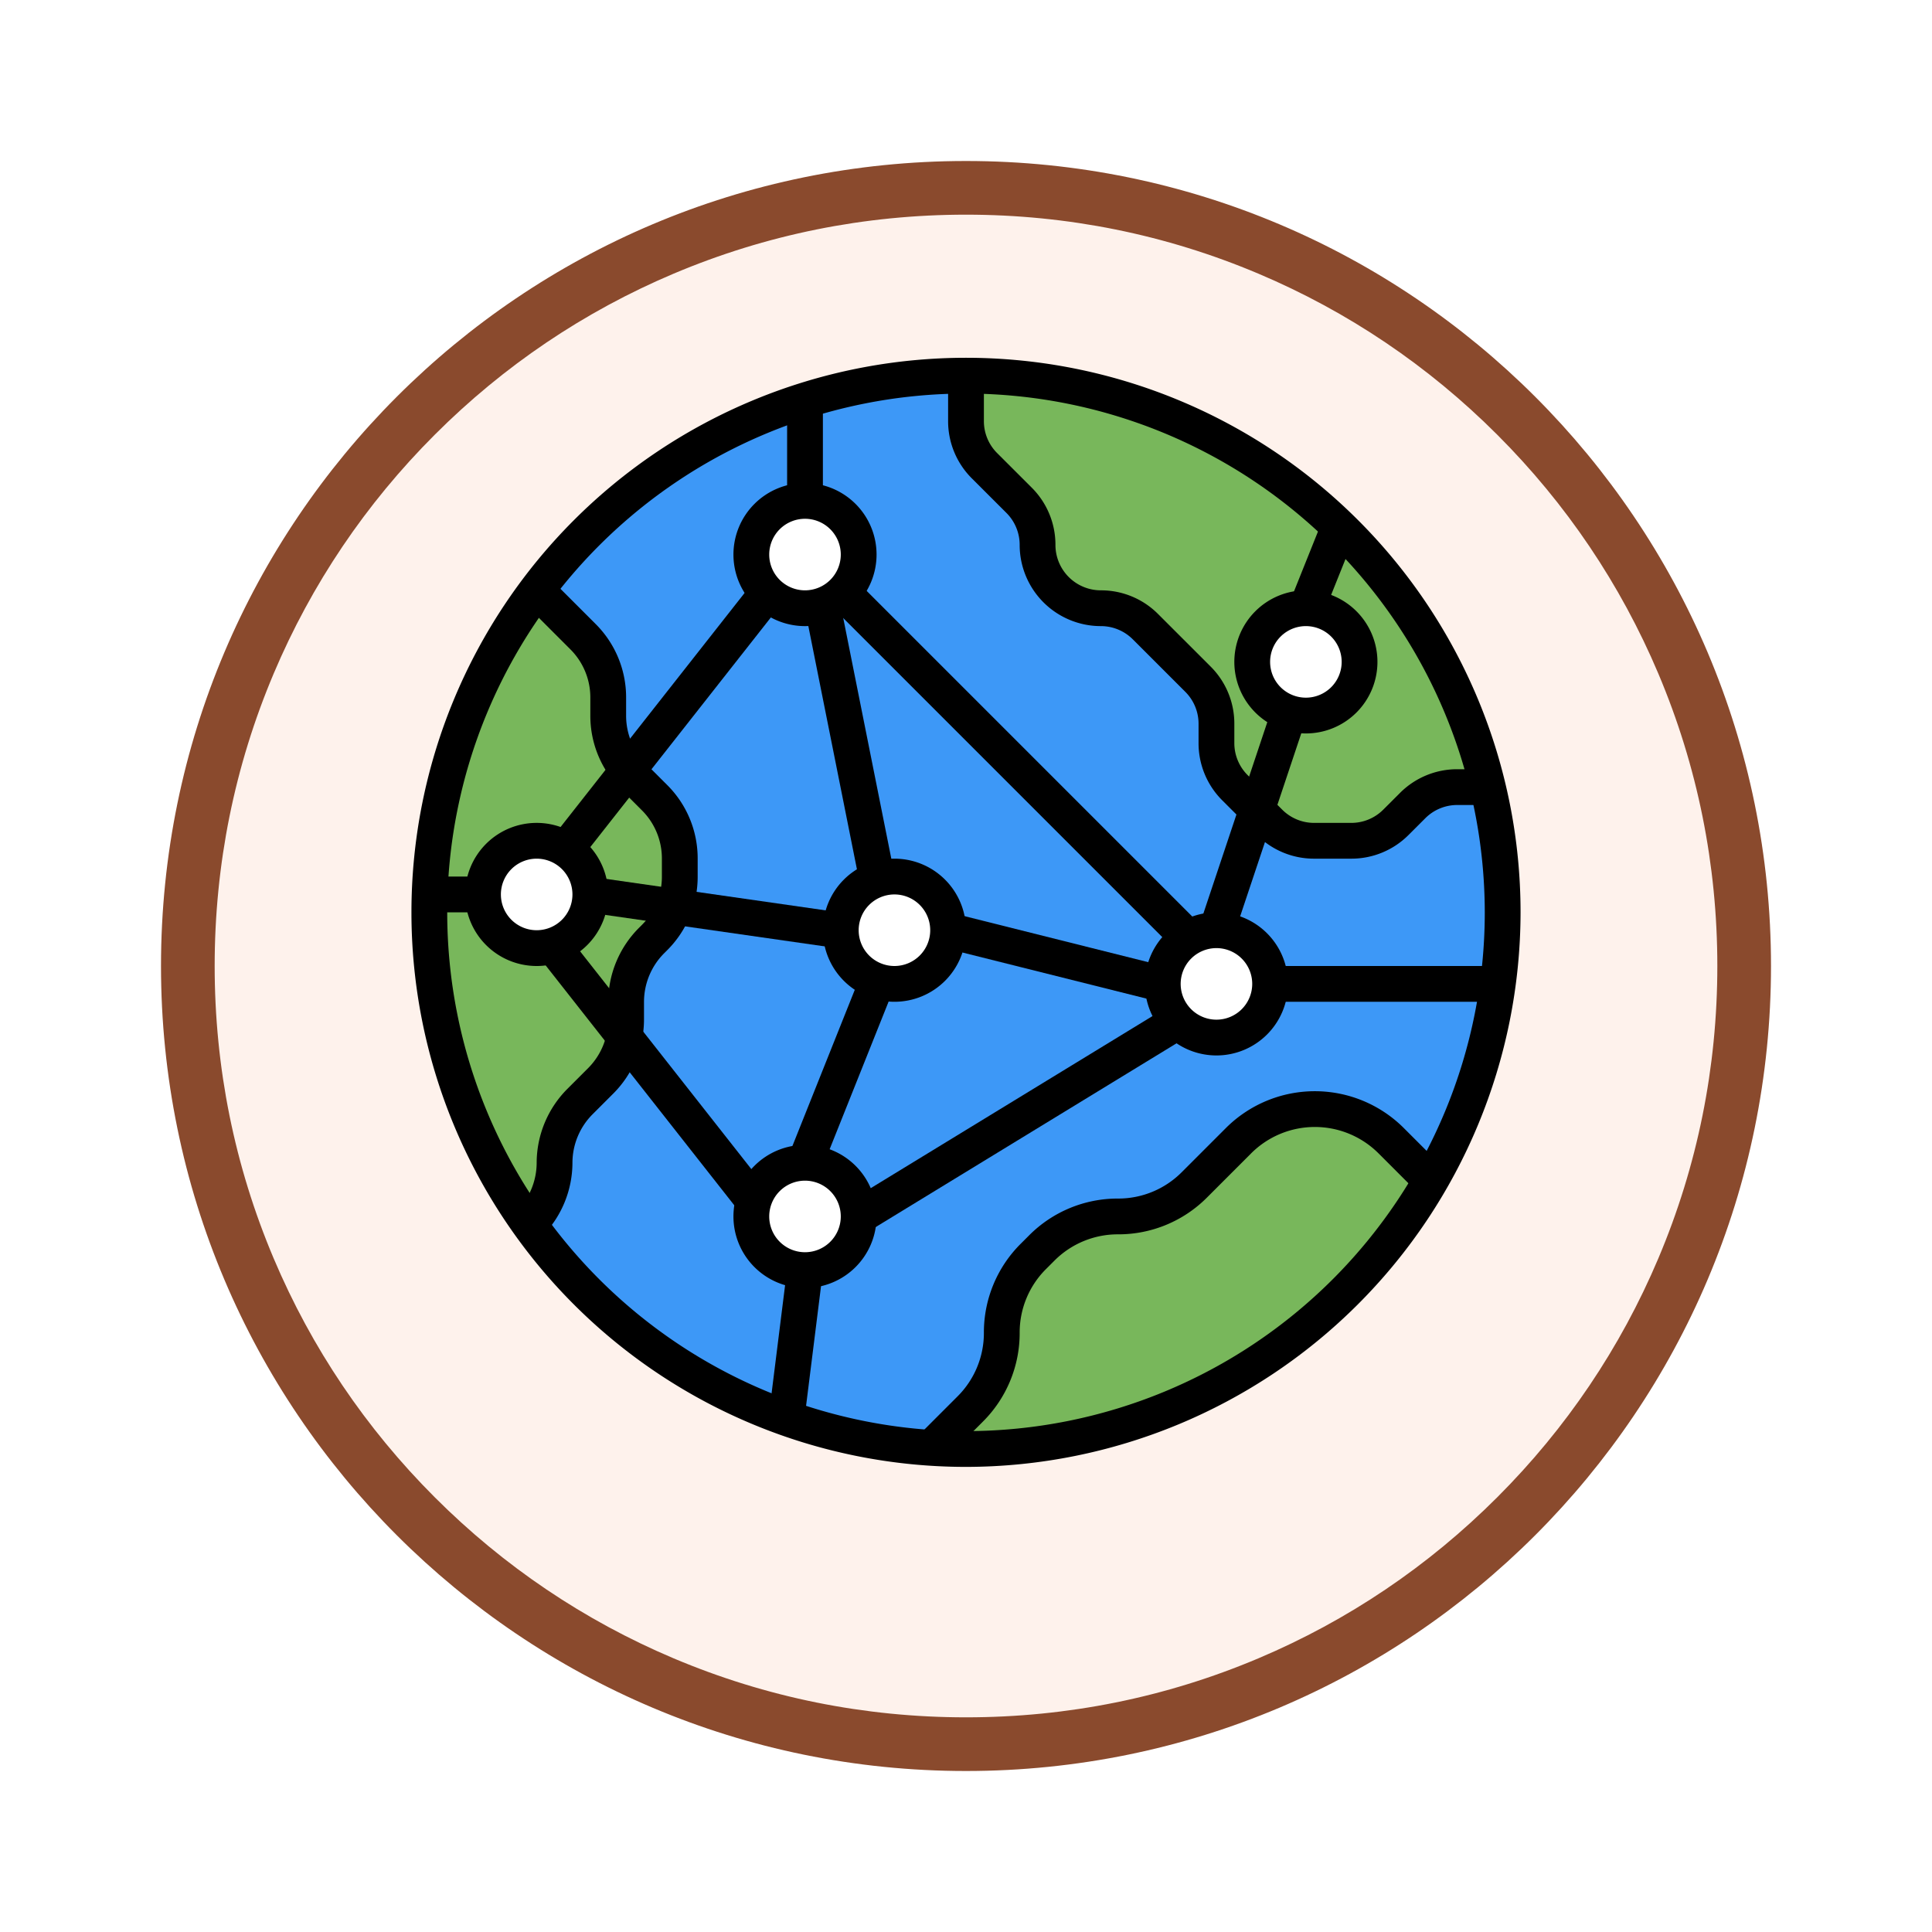 <svg xmlns="http://www.w3.org/2000/svg" xmlns:xlink="http://www.w3.org/1999/xlink" width="108" height="108" viewBox="0 0 108 108">
  <defs>
    <filter id="Trazado_982547" x="0" y="0" width="108" height="108" filterUnits="userSpaceOnUse">
      <feOffset dy="3" input="SourceAlpha"/>
      <feGaussianBlur stdDeviation="3" result="blur"/>
      <feFlood flood-opacity="0.161"/>
      <feComposite operator="in" in2="blur"/>
      <feComposite in="SourceGraphic"/>
    </filter>
  </defs>
  <g id="Grupo_1162679" data-name="Grupo 1162679" transform="translate(-173 -822)">
    <g id="Grupo_1160956" data-name="Grupo 1160956" transform="translate(0 -5690)">
      <g id="Grupo_1159770" data-name="Grupo 1159770" transform="translate(12 5060)">
        <g id="Grupo_1153117" data-name="Grupo 1153117" transform="translate(-93 939)">
          <g id="Grupo_1149598" data-name="Grupo 1149598" transform="translate(80 315)">
            <g id="Grupo_1148770" data-name="Grupo 1148770" transform="translate(-27 -2583)">
              <g id="Grupo_1146954" data-name="Grupo 1146954" transform="translate(-415 -1202)">
                <g transform="matrix(1, 0, 0, 1, 616, 3983)" filter="url(#Trazado_982547)">
                  <g id="Trazado_982547-2" data-name="Trazado 982547" transform="translate(9 6)" fill="#fef2ec">
                    <path d="M 45 88.5 C 39.127 88.5 33.43 87.35 28.068 85.082 C 22.889 82.891 18.236 79.755 14.241 75.759 C 10.245 71.764 7.109 67.111 4.918 61.932 C 2.65 56.57 1.5 50.873 1.5 45 C 1.5 39.127 2.65 33.43 4.918 28.068 C 7.109 22.889 10.245 18.236 14.241 14.241 C 18.236 10.245 22.889 7.109 28.068 4.918 C 33.43 2.65 39.127 1.5 45 1.5 C 50.873 1.5 56.57 2.65 61.932 4.918 C 67.111 7.109 71.764 10.245 75.759 14.241 C 79.755 18.236 82.891 22.889 85.082 28.068 C 87.35 33.43 88.5 39.127 88.5 45 C 88.5 50.873 87.35 56.57 85.082 61.932 C 82.891 67.111 79.755 71.764 75.759 75.759 C 71.764 79.755 67.111 82.891 61.932 85.082 C 56.57 87.35 50.873 88.5 45 88.5 Z" stroke="none"/>
                    <path d="M 45 3 C 39.329 3 33.829 4.11 28.653 6.299 C 23.652 8.415 19.16 11.443 15.302 15.302 C 11.443 19.16 8.415 23.652 6.299 28.653 C 4.11 33.829 3 39.329 3 45 C 3 50.671 4.11 56.171 6.299 61.347 C 8.415 66.348 11.443 70.84 15.302 74.698 C 19.16 78.557 23.652 81.585 28.653 83.701 C 33.829 85.89 39.329 87 45 87 C 50.671 87 56.171 85.89 61.347 83.701 C 66.348 81.585 70.84 78.557 74.698 74.698 C 78.557 70.84 81.585 66.348 83.701 61.347 C 85.89 56.171 87 50.671 87 45 C 87 39.329 85.89 33.829 83.701 28.653 C 81.585 23.652 78.557 19.16 74.698 15.302 C 70.84 11.443 66.348 8.415 61.347 6.299 C 56.171 4.11 50.671 3 45 3 M 45 0 C 69.853 0 90 20.147 90 45 C 90 69.853 69.853 90 45 90 C 20.147 90 0 69.853 0 45 C 0 20.147 20.147 0 45 0 Z" stroke="none" fill="#8a4a2d"/>
                  </g>
                </g>
              </g>
            </g>
          </g>
        </g>
      </g>
    </g>
    <g id="globalizacion" transform="translate(195 841)">
      <g id="Grupo_1162645" data-name="Grupo 1162645">
        <circle id="Elipse_11769" data-name="Elipse 11769" cx="30" cy="30" r="30" transform="translate(2 2)" fill="#3d98f7"/>
      </g>
      <g id="Grupo_1162646" data-name="Grupo 1162646">
        <path id="Trazado_996621" data-name="Trazado 996621" d="M33.036,7.036l1.929,1.929A3.534,3.534,0,0,1,36,11.464,3.536,3.536,0,0,0,39.536,15a3.531,3.531,0,0,1,2.5,1.036l2.929,2.929A3.536,3.536,0,0,1,46,21.465v1.071a3.531,3.531,0,0,0,1.036,2.5l1.929,1.929A3.536,3.536,0,0,0,51.466,28h2.071a3.531,3.531,0,0,0,2.5-1.036l.929-.929A3.536,3.536,0,0,1,59.466,25h1.706A30.009,30.009,0,0,0,32,2V4.536a3.535,3.535,0,0,0,1.036,2.5Z" fill="#78b75b"/>
      </g>
      <g id="Grupo_1162647" data-name="Grupo 1162647">
        <path id="Trazado_996622" data-name="Trazado 996622" d="M13.414,24.414A4.828,4.828,0,0,1,12,21V20a4.828,4.828,0,0,0-1.414-3.414L8,14a29.984,29.984,0,0,0-.418,35.418l0,0A4.828,4.828,0,0,0,9,46a4.828,4.828,0,0,1,1.414-3.414l1.172-1.172A4.828,4.828,0,0,0,13,38V37a4.828,4.828,0,0,1,1.414-3.414l.172-.172A4.828,4.828,0,0,0,16,30V29a4.828,4.828,0,0,0-1.414-3.414Z" fill="#78b75b"/>
      </g>
      <g id="Grupo_1162648" data-name="Grupo 1162648">
        <circle id="Elipse_11770" data-name="Elipse 11770" cx="3" cy="3" r="3" transform="translate(5 28)" fill="#fff"/>
      </g>
      <g id="Grupo_1162649" data-name="Grupo 1162649">
        <circle id="Elipse_11771" data-name="Elipse 11771" cx="3" cy="3" r="3" transform="translate(20 9)" fill="#fff"/>
      </g>
      <g id="Grupo_1162650" data-name="Grupo 1162650">
        <circle id="Elipse_11772" data-name="Elipse 11772" cx="3" cy="3" r="3" transform="translate(25 30)" fill="#fff"/>
      </g>
      <g id="Grupo_1162651" data-name="Grupo 1162651">
        <circle id="Elipse_11773" data-name="Elipse 11773" cx="3" cy="3" r="3" transform="translate(20 46)" fill="#fff"/>
      </g>
      <g id="Grupo_1162652" data-name="Grupo 1162652">
        <circle id="Elipse_11774" data-name="Elipse 11774" cx="3" cy="3" r="3" transform="translate(43 33)" fill="#fff"/>
      </g>
      <g id="Grupo_1162653" data-name="Grupo 1162653">
        <circle id="Elipse_11775" data-name="Elipse 11775" cx="3" cy="3" r="3" transform="translate(48 15)" fill="#fff"/>
      </g>
      <g id="Grupo_1162654" data-name="Grupo 1162654">
        <path id="Trazado_996623" data-name="Trazado 996623" d="M32,62A29.981,29.981,0,0,0,57.985,46.985l-2.217-2.217a6.036,6.036,0,0,0-8.536,0l-2.464,2.464A6.036,6.036,0,0,1,40.5,49a6.036,6.036,0,0,0-4.268,1.768l-.464.464A6.036,6.036,0,0,0,34,55.5a6.036,6.036,0,0,1-1.768,4.268l-2.164,2.164c.64.04,1.282.068,1.932.068Z" fill="#78b75b"/>
      </g>
      <g id="Grupo_1162655" data-name="Grupo 1162655">
        <path id="Trazado_996624" data-name="Trazado 996624" d="M32,63A31,31,0,1,1,63,32,31.034,31.034,0,0,1,32,63ZM32,3A29,29,0,1,0,61,32,29.033,29.033,0,0,0,32,3Z"/>
      </g>
      <g id="Grupo_1162656" data-name="Grupo 1162656">
        <path id="Trazado_996625" data-name="Trazado 996625" d="M53.535,29h-2.07a4.5,4.5,0,0,1-3.207-1.329l-1.93-1.928A4.508,4.508,0,0,1,45,22.536V21.465a2.521,2.521,0,0,0-.742-1.793l-2.93-2.929A2.52,2.52,0,0,0,39.535,16,4.54,4.54,0,0,1,35,11.464a2.521,2.521,0,0,0-.742-1.793l-1.93-1.928A4.508,4.508,0,0,1,31,4.536V2h2V4.536a2.521,2.521,0,0,0,.742,1.793l1.93,1.928A4.508,4.508,0,0,1,37,11.464,2.539,2.539,0,0,0,39.535,14a4.5,4.5,0,0,1,3.207,1.329l2.93,2.929A4.5,4.5,0,0,1,47,21.464v1.071a2.521,2.521,0,0,0,.742,1.793l1.93,1.928A2.517,2.517,0,0,0,51.465,27h2.07a2.521,2.521,0,0,0,1.793-.743l.93-.929A4.508,4.508,0,0,1,59.465,24H61v2H59.465a2.521,2.521,0,0,0-1.793.743l-.93.929A4.508,4.508,0,0,1,53.535,29Z"/>
      </g>
      <g id="Grupo_1162657" data-name="Grupo 1162657">
        <path id="Trazado_996626" data-name="Trazado 996626" d="M30.707,62.707l-1.414-1.414,2.232-2.232A5,5,0,0,0,33,55.5a6.986,6.986,0,0,1,2.061-4.975l.465-.465A6.985,6.985,0,0,1,40.5,48a5,5,0,0,0,3.561-1.475l2.465-2.465a7.035,7.035,0,0,1,9.949,0l2.232,2.232-1.414,1.414-2.232-2.232a5.036,5.036,0,0,0-7.122,0L45.474,47.94A6.985,6.985,0,0,1,40.5,50a5,5,0,0,0-3.561,1.475l-.465.465A5,5,0,0,0,35,55.5a6.986,6.986,0,0,1-2.061,4.975Z"/>
      </g>
      <g id="Grupo_1162658" data-name="Grupo 1162658">
        <path id="Trazado_996627" data-name="Trazado 996627" d="M8.207,50.207,6.793,48.793l.086-.086A3.853,3.853,0,0,0,8,46a5.868,5.868,0,0,1,1.707-4.121l1.172-1.172A3.853,3.853,0,0,0,12,38V37a5.868,5.868,0,0,1,1.707-4.121l.172-.172A3.8,3.8,0,0,0,15,30V29a3.8,3.8,0,0,0-1.121-2.707l-1.172-1.172A5.787,5.787,0,0,1,11,21V20a3.8,3.8,0,0,0-1.121-2.707L7.293,14.707l1.414-1.414,2.586,2.586A5.787,5.787,0,0,1,13,20v1a3.8,3.8,0,0,0,1.121,2.707l1.172,1.172A5.787,5.787,0,0,1,17,29v1a5.787,5.787,0,0,1-1.707,4.121l-.172.172A3.853,3.853,0,0,0,14,37v1a5.868,5.868,0,0,1-1.707,4.121l-1.172,1.172A3.853,3.853,0,0,0,10,46a5.868,5.868,0,0,1-1.707,4.121Z"/>
      </g>
      <g id="Grupo_1162659" data-name="Grupo 1162659">
        <path id="Trazado_996628" data-name="Trazado 996628" d="M8,35a4,4,0,1,1,4-4A4,4,0,0,1,8,35Zm0-6a2,2,0,1,0,2,2A2,2,0,0,0,8,29Z"/>
      </g>
      <g id="Grupo_1162660" data-name="Grupo 1162660">
        <path id="Trazado_996629" data-name="Trazado 996629" d="M23,16a4,4,0,1,1,4-4A4,4,0,0,1,23,16Zm0-6a2,2,0,1,0,2,2A2,2,0,0,0,23,10Z"/>
      </g>
      <g id="Grupo_1162661" data-name="Grupo 1162661">
        <path id="Trazado_996630" data-name="Trazado 996630" d="M28,37a4,4,0,1,1,4-4A4,4,0,0,1,28,37Zm0-6a2,2,0,1,0,2,2A2,2,0,0,0,28,31Z"/>
      </g>
      <g id="Grupo_1162662" data-name="Grupo 1162662">
        <path id="Trazado_996631" data-name="Trazado 996631" d="M23,53a4,4,0,1,1,4-4A4,4,0,0,1,23,53Zm0-6a2,2,0,1,0,2,2A2,2,0,0,0,23,47Z"/>
      </g>
      <g id="Grupo_1162663" data-name="Grupo 1162663">
        <path id="Trazado_996632" data-name="Trazado 996632" d="M46,40a4,4,0,1,1,4-4A4,4,0,0,1,46,40Zm0-6a2,2,0,1,0,2,2A2,2,0,0,0,46,34Z"/>
      </g>
      <g id="Grupo_1162664" data-name="Grupo 1162664">
        <path id="Trazado_996633" data-name="Trazado 996633" d="M51,22a4,4,0,1,1,4-4A4,4,0,0,1,51,22Zm0-6a2,2,0,1,0,2,2A2,2,0,0,0,51,16Z"/>
      </g>
      <g id="Grupo_1162665" data-name="Grupo 1162665">
        <path id="Trazado_996634" data-name="Trazado 996634" d="M6.6,20H24.4v2H6.6Z" transform="translate(-10.589 20.214) rotate(-51.823)"/>
      </g>
      <g id="Grupo_1162666" data-name="Grupo 1162666">
        <path id="Trazado_996635" data-name="Trazado 996635" d="M24.5,14.851h2v15.3h-2Z" transform="matrix(0.981, -0.196, 0.196, 0.981, -3.917, 5.438)"/>
      </g>
      <g id="Grupo_1162667" data-name="Grupo 1162667">
        <path id="Trazado_996636" data-name="Trazado 996636" d="M19.615,40h10.77v2H19.615Z" transform="translate(-22.349 49.002) rotate(-68.23)"/>
      </g>
      <g id="Grupo_1162668" data-name="Grupo 1162668">
        <path id="Trazado_996637" data-name="Trazado 996637" d="M36,28.315h2V40.684H36Z" transform="translate(-5.444 62.028) rotate(-75.936)"/>
      </g>
      <g id="Grupo_1162669" data-name="Grupo 1162669">
        <path id="Trazado_996638" data-name="Trazado 996638" d="M41.675,26H54.324v2H41.675Z" transform="translate(7.195 63.986) rotate(-71.529)"/>
      </g>
      <g id="Grupo_1162670" data-name="Grupo 1162670">
        <path id="Trazado_996639" data-name="Trazado 996639" d="M17,24.929h2V39.071H17Z" transform="translate(-16.224 45.293) rotate(-81.837)"/>
      </g>
      <g id="Grupo_1162671" data-name="Grupo 1162671">
        <path id="Trazado_996640" data-name="Trazado 996640" d="M13.5,32.1h2V49.9h-2Z" transform="translate(-22.232 17.719) rotate(-38.177)"/>
      </g>
      <g id="Grupo_1162672" data-name="Grupo 1162672">
        <path id="Trazado_996641" data-name="Trazado 996641" d="M24.452,42.5H45.547v2H24.452Z" transform="translate(-17.546 24.628) rotate(-31.416)"/>
      </g>
      <g id="Grupo_1162673" data-name="Grupo 1162673">
        <path id="Trazado_996642" data-name="Trazado 996642" d="M34,9.858h2V38.142H34Z" transform="translate(-6.719 31.778) rotate(-45)"/>
      </g>
      <g id="Grupo_1162674" data-name="Grupo 1162674">
        <path id="Trazado_996643" data-name="Trazado 996643" d="M18.469,55h8.062v2H18.469Z" transform="translate(-35.858 71.38) rotate(-82.875)"/>
      </g>
      <g id="Grupo_1162675" data-name="Grupo 1162675">
        <path id="Trazado_996644" data-name="Trazado 996644" d="M2,30H5v2H2Z"/>
      </g>
      <g id="Grupo_1162676" data-name="Grupo 1162676">
        <path id="Trazado_996645" data-name="Trazado 996645" d="M22,3h2V9H22Z"/>
      </g>
      <g id="Grupo_1162677" data-name="Grupo 1162677">
        <path id="Trazado_996646" data-name="Trazado 996646" d="M49,35H62v2H49Z"/>
      </g>
      <g id="Grupo_1162678" data-name="Grupo 1162678">
        <path id="Trazado_996647" data-name="Trazado 996647" d="M49.307,11.5h5.385v2H49.307Z" transform="translate(21.078 56.136) rotate(-68.156)"/>
      </g>
    </g>
  </g>
</svg>
